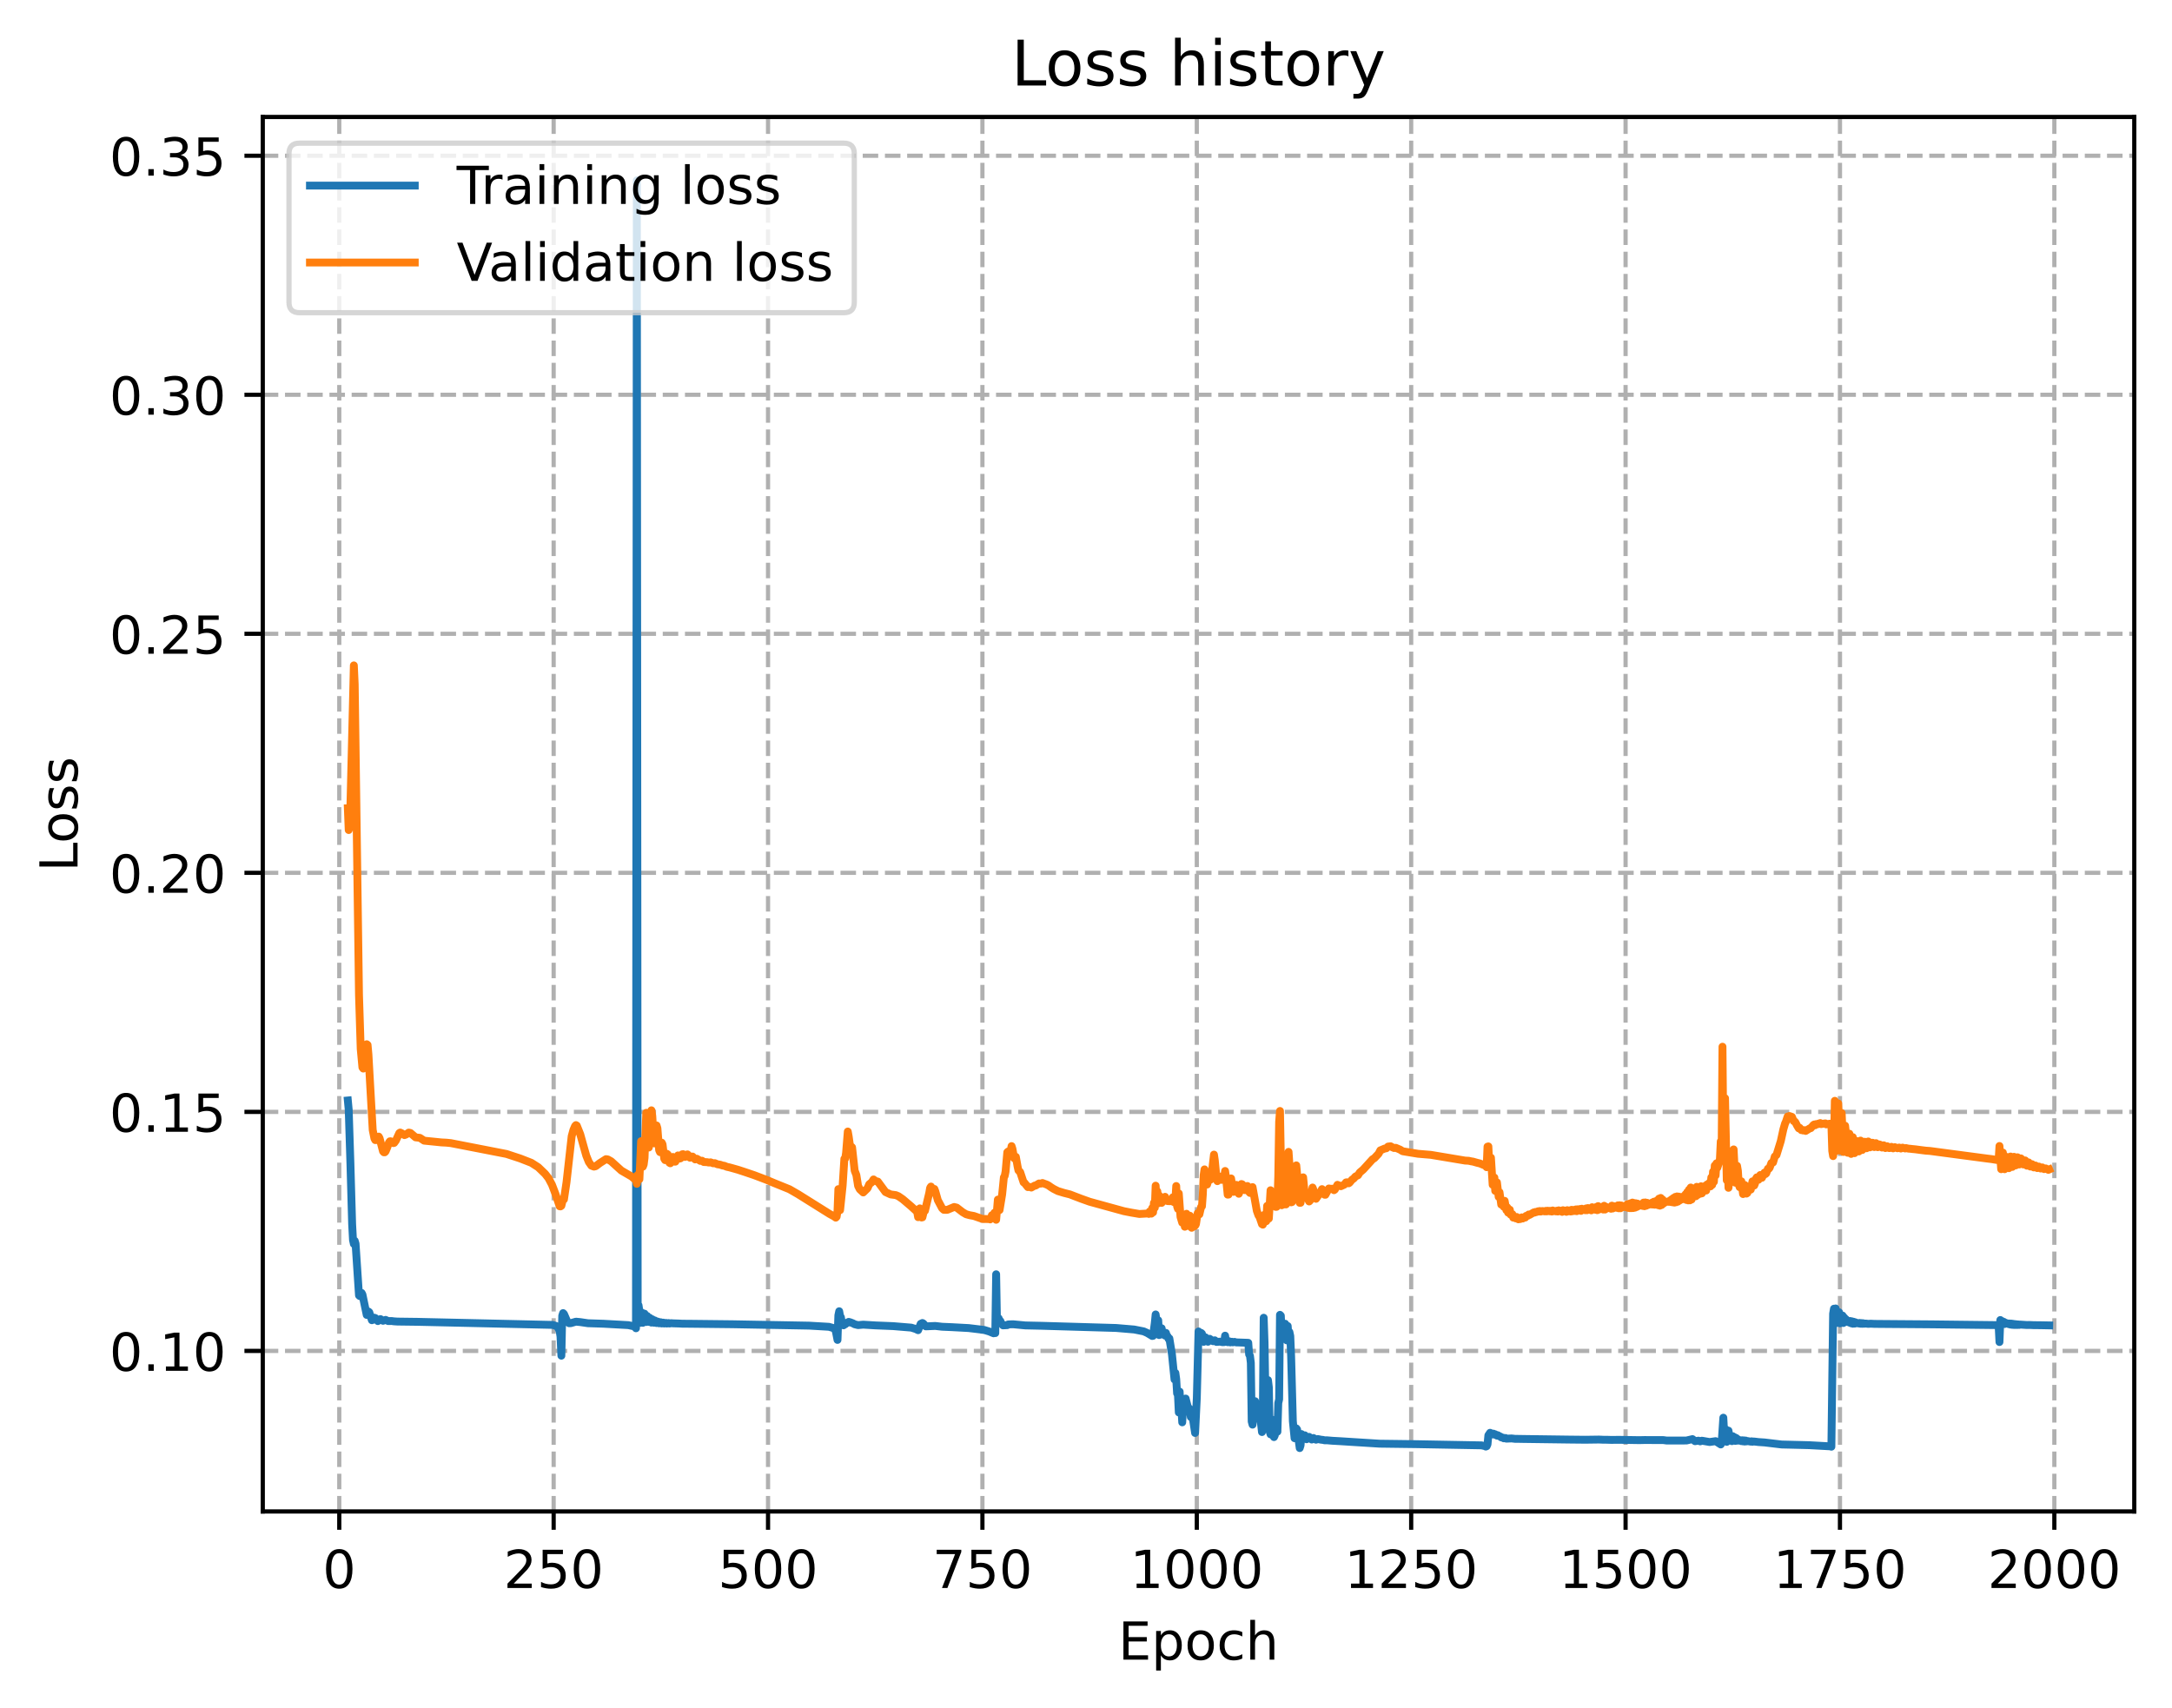 <?xml version="1.0" encoding="utf-8" standalone="no"?>
<!DOCTYPE svg PUBLIC "-//W3C//DTD SVG 1.1//EN"
  "http://www.w3.org/Graphics/SVG/1.1/DTD/svg11.dtd">
<!-- Created with matplotlib (https://matplotlib.org/) -->
<svg height="325.986pt" version="1.1" viewBox="0 0 414.464 325.986" width="414.464pt" xmlns="http://www.w3.org/2000/svg" xmlns:xlink="http://www.w3.org/1999/xlink">
 <defs>
  <style type="text/css">
*{stroke-linecap:butt;stroke-linejoin:round;}
  </style>
 </defs>
 <g id="figure_1">
  <g id="patch_1">
   <path d="M 0 325.986 
L 414.464 325.986 
L 414.464 0 
L 0 0 
z
" style="fill:#ffffff;"/>
  </g>
  <g id="axes_1">
   <g id="patch_2">
    <path d="M 50.144 288.43 
L 407.264 288.43 
L 407.264 22.318 
L 50.144 22.318 
z
" style="fill:#ffffff;"/>
   </g>
   <g id="matplotlib.axis_1">
    <g id="xtick_1">
     <g id="line2d_1">
      <path clip-path="url(#p838e9f4894)" d="M 64.74 288.43 
L 64.74 22.318 
" style="fill:none;stroke:#b0b0b0;stroke-dasharray:2.96,1.28;stroke-dashoffset:0;stroke-width:0.8;"/>
     </g>
     <g id="line2d_2">
      <defs>
       <path d="M 0 0 
L 0 3.5 
" id="m4a7f06cc5b" style="stroke:#000000;stroke-width:0.8;"/>
      </defs>
      <g>
       <use style="stroke:#000000;stroke-width:0.8;" x="64.74" xlink:href="#m4a7f06cc5b" y="288.43"/>
      </g>
     </g>
     <g id="text_1">
      <!-- 0 -->
      <defs>
       <path d="M 31.781 66.406 
Q 24.172 66.406 20.328 58.906 
Q 16.5 51.422 16.5 36.375 
Q 16.5 21.391 20.328 13.891 
Q 24.172 6.391 31.781 6.391 
Q 39.453 6.391 43.281 13.891 
Q 47.125 21.391 47.125 36.375 
Q 47.125 51.422 43.281 58.906 
Q 39.453 66.406 31.781 66.406 
z
M 31.781 74.219 
Q 44.047 74.219 50.516 64.516 
Q 56.984 54.828 56.984 36.375 
Q 56.984 17.969 50.516 8.266 
Q 44.047 -1.422 31.781 -1.422 
Q 19.531 -1.422 13.062 8.266 
Q 6.594 17.969 6.594 36.375 
Q 6.594 54.828 13.062 64.516 
Q 19.531 74.219 31.781 74.219 
z
" id="DejaVuSans-48"/>
      </defs>
      <g transform="translate(61.559 303.029)scale(0.1 -0.1)">
       <use xlink:href="#DejaVuSans-48"/>
      </g>
     </g>
    </g>
    <g id="xtick_2">
     <g id="line2d_3">
      <path clip-path="url(#p838e9f4894)" d="M 105.649 288.43 
L 105.649 22.318 
" style="fill:none;stroke:#b0b0b0;stroke-dasharray:2.96,1.28;stroke-dashoffset:0;stroke-width:0.8;"/>
     </g>
     <g id="line2d_4">
      <g>
       <use style="stroke:#000000;stroke-width:0.8;" x="105.649" xlink:href="#m4a7f06cc5b" y="288.43"/>
      </g>
     </g>
     <g id="text_2">
      <!-- 250 -->
      <defs>
       <path d="M 19.188 8.297 
L 53.609 8.297 
L 53.609 0 
L 7.328 0 
L 7.328 8.297 
Q 12.938 14.109 22.625 23.891 
Q 32.328 33.688 34.812 36.531 
Q 39.547 41.844 41.422 45.531 
Q 43.312 49.219 43.312 52.781 
Q 43.312 58.594 39.234 62.25 
Q 35.156 65.922 28.609 65.922 
Q 23.969 65.922 18.812 64.312 
Q 13.672 62.703 7.812 59.422 
L 7.812 69.391 
Q 13.766 71.781 18.938 73 
Q 24.125 74.219 28.422 74.219 
Q 39.75 74.219 46.484 68.547 
Q 53.219 62.891 53.219 53.422 
Q 53.219 48.922 51.531 44.891 
Q 49.859 40.875 45.406 35.406 
Q 44.188 33.984 37.641 27.219 
Q 31.109 20.453 19.188 8.297 
z
" id="DejaVuSans-50"/>
       <path d="M 10.797 72.906 
L 49.516 72.906 
L 49.516 64.594 
L 19.828 64.594 
L 19.828 46.734 
Q 21.969 47.469 24.109 47.828 
Q 26.266 48.188 28.422 48.188 
Q 40.625 48.188 47.75 41.5 
Q 54.891 34.812 54.891 23.391 
Q 54.891 11.625 47.562 5.094 
Q 40.234 -1.422 26.906 -1.422 
Q 22.312 -1.422 17.547 -0.641 
Q 12.797 0.141 7.719 1.703 
L 7.719 11.625 
Q 12.109 9.234 16.797 8.062 
Q 21.484 6.891 26.703 6.891 
Q 35.156 6.891 40.078 11.328 
Q 45.016 15.766 45.016 23.391 
Q 45.016 31 40.078 35.438 
Q 35.156 39.891 26.703 39.891 
Q 22.75 39.891 18.812 39.016 
Q 14.891 38.141 10.797 36.281 
z
" id="DejaVuSans-53"/>
      </defs>
      <g transform="translate(96.105 303.029)scale(0.1 -0.1)">
       <use xlink:href="#DejaVuSans-50"/>
       <use x="63.623" xlink:href="#DejaVuSans-53"/>
       <use x="127.246" xlink:href="#DejaVuSans-48"/>
      </g>
     </g>
    </g>
    <g id="xtick_3">
     <g id="line2d_5">
      <path clip-path="url(#p838e9f4894)" d="M 146.558 288.43 
L 146.558 22.318 
" style="fill:none;stroke:#b0b0b0;stroke-dasharray:2.96,1.28;stroke-dashoffset:0;stroke-width:0.8;"/>
     </g>
     <g id="line2d_6">
      <g>
       <use style="stroke:#000000;stroke-width:0.8;" x="146.558" xlink:href="#m4a7f06cc5b" y="288.43"/>
      </g>
     </g>
     <g id="text_3">
      <!-- 500 -->
      <g transform="translate(137.015 303.029)scale(0.1 -0.1)">
       <use xlink:href="#DejaVuSans-53"/>
       <use x="63.623" xlink:href="#DejaVuSans-48"/>
       <use x="127.246" xlink:href="#DejaVuSans-48"/>
      </g>
     </g>
    </g>
    <g id="xtick_4">
     <g id="line2d_7">
      <path clip-path="url(#p838e9f4894)" d="M 187.467 288.43 
L 187.467 22.318 
" style="fill:none;stroke:#b0b0b0;stroke-dasharray:2.96,1.28;stroke-dashoffset:0;stroke-width:0.8;"/>
     </g>
     <g id="line2d_8">
      <g>
       <use style="stroke:#000000;stroke-width:0.8;" x="187.467" xlink:href="#m4a7f06cc5b" y="288.43"/>
      </g>
     </g>
     <g id="text_4">
      <!-- 750 -->
      <defs>
       <path d="M 8.203 72.906 
L 55.078 72.906 
L 55.078 68.703 
L 28.609 0 
L 18.312 0 
L 43.219 64.594 
L 8.203 64.594 
z
" id="DejaVuSans-55"/>
      </defs>
      <g transform="translate(177.924 303.029)scale(0.1 -0.1)">
       <use xlink:href="#DejaVuSans-55"/>
       <use x="63.623" xlink:href="#DejaVuSans-53"/>
       <use x="127.246" xlink:href="#DejaVuSans-48"/>
      </g>
     </g>
    </g>
    <g id="xtick_5">
     <g id="line2d_9">
      <path clip-path="url(#p838e9f4894)" d="M 228.376 288.43 
L 228.376 22.318 
" style="fill:none;stroke:#b0b0b0;stroke-dasharray:2.96,1.28;stroke-dashoffset:0;stroke-width:0.8;"/>
     </g>
     <g id="line2d_10">
      <g>
       <use style="stroke:#000000;stroke-width:0.8;" x="228.376" xlink:href="#m4a7f06cc5b" y="288.43"/>
      </g>
     </g>
     <g id="text_5">
      <!-- 1000 -->
      <defs>
       <path d="M 12.406 8.297 
L 28.516 8.297 
L 28.516 63.922 
L 10.984 60.406 
L 10.984 69.391 
L 28.422 72.906 
L 38.281 72.906 
L 38.281 8.297 
L 54.391 8.297 
L 54.391 0 
L 12.406 0 
z
" id="DejaVuSans-49"/>
      </defs>
      <g transform="translate(215.651 303.029)scale(0.1 -0.1)">
       <use xlink:href="#DejaVuSans-49"/>
       <use x="63.623" xlink:href="#DejaVuSans-48"/>
       <use x="127.246" xlink:href="#DejaVuSans-48"/>
       <use x="190.869" xlink:href="#DejaVuSans-48"/>
      </g>
     </g>
    </g>
    <g id="xtick_6">
     <g id="line2d_11">
      <path clip-path="url(#p838e9f4894)" d="M 269.286 288.43 
L 269.286 22.318 
" style="fill:none;stroke:#b0b0b0;stroke-dasharray:2.96,1.28;stroke-dashoffset:0;stroke-width:0.8;"/>
     </g>
     <g id="line2d_12">
      <g>
       <use style="stroke:#000000;stroke-width:0.8;" x="269.286" xlink:href="#m4a7f06cc5b" y="288.43"/>
      </g>
     </g>
     <g id="text_6">
      <!-- 1250 -->
      <g transform="translate(256.561 303.029)scale(0.1 -0.1)">
       <use xlink:href="#DejaVuSans-49"/>
       <use x="63.623" xlink:href="#DejaVuSans-50"/>
       <use x="127.246" xlink:href="#DejaVuSans-53"/>
       <use x="190.869" xlink:href="#DejaVuSans-48"/>
      </g>
     </g>
    </g>
    <g id="xtick_7">
     <g id="line2d_13">
      <path clip-path="url(#p838e9f4894)" d="M 310.195 288.43 
L 310.195 22.318 
" style="fill:none;stroke:#b0b0b0;stroke-dasharray:2.96,1.28;stroke-dashoffset:0;stroke-width:0.8;"/>
     </g>
     <g id="line2d_14">
      <g>
       <use style="stroke:#000000;stroke-width:0.8;" x="310.195" xlink:href="#m4a7f06cc5b" y="288.43"/>
      </g>
     </g>
     <g id="text_7">
      <!-- 1500 -->
      <g transform="translate(297.47 303.029)scale(0.1 -0.1)">
       <use xlink:href="#DejaVuSans-49"/>
       <use x="63.623" xlink:href="#DejaVuSans-53"/>
       <use x="127.246" xlink:href="#DejaVuSans-48"/>
       <use x="190.869" xlink:href="#DejaVuSans-48"/>
      </g>
     </g>
    </g>
    <g id="xtick_8">
     <g id="line2d_15">
      <path clip-path="url(#p838e9f4894)" d="M 351.104 288.43 
L 351.104 22.318 
" style="fill:none;stroke:#b0b0b0;stroke-dasharray:2.96,1.28;stroke-dashoffset:0;stroke-width:0.8;"/>
     </g>
     <g id="line2d_16">
      <g>
       <use style="stroke:#000000;stroke-width:0.8;" x="351.104" xlink:href="#m4a7f06cc5b" y="288.43"/>
      </g>
     </g>
     <g id="text_8">
      <!-- 1750 -->
      <g transform="translate(338.379 303.029)scale(0.1 -0.1)">
       <use xlink:href="#DejaVuSans-49"/>
       <use x="63.623" xlink:href="#DejaVuSans-55"/>
       <use x="127.246" xlink:href="#DejaVuSans-53"/>
       <use x="190.869" xlink:href="#DejaVuSans-48"/>
      </g>
     </g>
    </g>
    <g id="xtick_9">
     <g id="line2d_17">
      <path clip-path="url(#p838e9f4894)" d="M 392.013 288.43 
L 392.013 22.318 
" style="fill:none;stroke:#b0b0b0;stroke-dasharray:2.96,1.28;stroke-dashoffset:0;stroke-width:0.8;"/>
     </g>
     <g id="line2d_18">
      <g>
       <use style="stroke:#000000;stroke-width:0.8;" x="392.013" xlink:href="#m4a7f06cc5b" y="288.43"/>
      </g>
     </g>
     <g id="text_9">
      <!-- 2000 -->
      <g transform="translate(379.288 303.029)scale(0.1 -0.1)">
       <use xlink:href="#DejaVuSans-50"/>
       <use x="63.623" xlink:href="#DejaVuSans-48"/>
       <use x="127.246" xlink:href="#DejaVuSans-48"/>
       <use x="190.869" xlink:href="#DejaVuSans-48"/>
      </g>
     </g>
    </g>
    <g id="text_10">
     <!-- Epoch -->
     <defs>
      <path d="M 9.812 72.906 
L 55.906 72.906 
L 55.906 64.594 
L 19.672 64.594 
L 19.672 43.016 
L 54.391 43.016 
L 54.391 34.719 
L 19.672 34.719 
L 19.672 8.297 
L 56.781 8.297 
L 56.781 0 
L 9.812 0 
z
" id="DejaVuSans-69"/>
      <path d="M 18.109 8.203 
L 18.109 -20.797 
L 9.078 -20.797 
L 9.078 54.688 
L 18.109 54.688 
L 18.109 46.391 
Q 20.953 51.266 25.266 53.625 
Q 29.594 56 35.594 56 
Q 45.562 56 51.781 48.094 
Q 58.016 40.188 58.016 27.297 
Q 58.016 14.406 51.781 6.484 
Q 45.562 -1.422 35.594 -1.422 
Q 29.594 -1.422 25.266 0.953 
Q 20.953 3.328 18.109 8.203 
z
M 48.688 27.297 
Q 48.688 37.203 44.609 42.844 
Q 40.531 48.484 33.406 48.484 
Q 26.266 48.484 22.188 42.844 
Q 18.109 37.203 18.109 27.297 
Q 18.109 17.391 22.188 11.75 
Q 26.266 6.109 33.406 6.109 
Q 40.531 6.109 44.609 11.75 
Q 48.688 17.391 48.688 27.297 
z
" id="DejaVuSans-112"/>
      <path d="M 30.609 48.391 
Q 23.391 48.391 19.188 42.75 
Q 14.984 37.109 14.984 27.297 
Q 14.984 17.484 19.156 11.844 
Q 23.344 6.203 30.609 6.203 
Q 37.797 6.203 41.984 11.859 
Q 46.188 17.531 46.188 27.297 
Q 46.188 37.016 41.984 42.703 
Q 37.797 48.391 30.609 48.391 
z
M 30.609 56 
Q 42.328 56 49.016 48.375 
Q 55.719 40.766 55.719 27.297 
Q 55.719 13.875 49.016 6.219 
Q 42.328 -1.422 30.609 -1.422 
Q 18.844 -1.422 12.172 6.219 
Q 5.516 13.875 5.516 27.297 
Q 5.516 40.766 12.172 48.375 
Q 18.844 56 30.609 56 
z
" id="DejaVuSans-111"/>
      <path d="M 48.781 52.594 
L 48.781 44.188 
Q 44.969 46.297 41.141 47.344 
Q 37.312 48.391 33.406 48.391 
Q 24.656 48.391 19.812 42.844 
Q 14.984 37.312 14.984 27.297 
Q 14.984 17.281 19.812 11.734 
Q 24.656 6.203 33.406 6.203 
Q 37.312 6.203 41.141 7.25 
Q 44.969 8.297 48.781 10.406 
L 48.781 2.094 
Q 45.016 0.344 40.984 -0.531 
Q 36.969 -1.422 32.422 -1.422 
Q 20.062 -1.422 12.781 6.344 
Q 5.516 14.109 5.516 27.297 
Q 5.516 40.672 12.859 48.328 
Q 20.219 56 33.016 56 
Q 37.156 56 41.109 55.141 
Q 45.062 54.297 48.781 52.594 
z
" id="DejaVuSans-99"/>
      <path d="M 54.891 33.016 
L 54.891 0 
L 45.906 0 
L 45.906 32.719 
Q 45.906 40.484 42.875 44.328 
Q 39.844 48.188 33.797 48.188 
Q 26.516 48.188 22.312 43.547 
Q 18.109 38.922 18.109 30.906 
L 18.109 0 
L 9.078 0 
L 9.078 75.984 
L 18.109 75.984 
L 18.109 46.188 
Q 21.344 51.125 25.703 53.562 
Q 30.078 56 35.797 56 
Q 45.219 56 50.047 50.172 
Q 54.891 44.344 54.891 33.016 
z
" id="DejaVuSans-104"/>
     </defs>
     <g transform="translate(213.393 316.707)scale(0.1 -0.1)">
      <use xlink:href="#DejaVuSans-69"/>
      <use x="63.184" xlink:href="#DejaVuSans-112"/>
      <use x="126.66" xlink:href="#DejaVuSans-111"/>
      <use x="187.842" xlink:href="#DejaVuSans-99"/>
      <use x="242.822" xlink:href="#DejaVuSans-104"/>
     </g>
    </g>
   </g>
   <g id="matplotlib.axis_2">
    <g id="ytick_1">
     <g id="line2d_19">
      <path clip-path="url(#p838e9f4894)" d="M 50.144 257.791 
L 407.264 257.791 
" style="fill:none;stroke:#b0b0b0;stroke-dasharray:2.96,1.28;stroke-dashoffset:0;stroke-width:0.8;"/>
     </g>
     <g id="line2d_20">
      <defs>
       <path d="M 0 0 
L -3.5 0 
" id="m624670dfaa" style="stroke:#000000;stroke-width:0.8;"/>
      </defs>
      <g>
       <use style="stroke:#000000;stroke-width:0.8;" x="50.144" xlink:href="#m624670dfaa" y="257.791"/>
      </g>
     </g>
     <g id="text_11">
      <!-- 0.10 -->
      <defs>
       <path d="M 10.688 12.406 
L 21 12.406 
L 21 0 
L 10.688 0 
z
" id="DejaVuSans-46"/>
      </defs>
      <g transform="translate(20.878 261.59)scale(0.1 -0.1)">
       <use xlink:href="#DejaVuSans-48"/>
       <use x="63.623" xlink:href="#DejaVuSans-46"/>
       <use x="95.41" xlink:href="#DejaVuSans-49"/>
       <use x="159.033" xlink:href="#DejaVuSans-48"/>
      </g>
     </g>
    </g>
    <g id="ytick_2">
     <g id="line2d_21">
      <path clip-path="url(#p838e9f4894)" d="M 50.144 212.176 
L 407.264 212.176 
" style="fill:none;stroke:#b0b0b0;stroke-dasharray:2.96,1.28;stroke-dashoffset:0;stroke-width:0.8;"/>
     </g>
     <g id="line2d_22">
      <g>
       <use style="stroke:#000000;stroke-width:0.8;" x="50.144" xlink:href="#m624670dfaa" y="212.176"/>
      </g>
     </g>
     <g id="text_12">
      <!-- 0.15 -->
      <g transform="translate(20.878 215.975)scale(0.1 -0.1)">
       <use xlink:href="#DejaVuSans-48"/>
       <use x="63.623" xlink:href="#DejaVuSans-46"/>
       <use x="95.41" xlink:href="#DejaVuSans-49"/>
       <use x="159.033" xlink:href="#DejaVuSans-53"/>
      </g>
     </g>
    </g>
    <g id="ytick_3">
     <g id="line2d_23">
      <path clip-path="url(#p838e9f4894)" d="M 50.144 166.562 
L 407.264 166.562 
" style="fill:none;stroke:#b0b0b0;stroke-dasharray:2.96,1.28;stroke-dashoffset:0;stroke-width:0.8;"/>
     </g>
     <g id="line2d_24">
      <g>
       <use style="stroke:#000000;stroke-width:0.8;" x="50.144" xlink:href="#m624670dfaa" y="166.562"/>
      </g>
     </g>
     <g id="text_13">
      <!-- 0.20 -->
      <g transform="translate(20.878 170.361)scale(0.1 -0.1)">
       <use xlink:href="#DejaVuSans-48"/>
       <use x="63.623" xlink:href="#DejaVuSans-46"/>
       <use x="95.41" xlink:href="#DejaVuSans-50"/>
       <use x="159.033" xlink:href="#DejaVuSans-48"/>
      </g>
     </g>
    </g>
    <g id="ytick_4">
     <g id="line2d_25">
      <path clip-path="url(#p838e9f4894)" d="M 50.144 120.947 
L 407.264 120.947 
" style="fill:none;stroke:#b0b0b0;stroke-dasharray:2.96,1.28;stroke-dashoffset:0;stroke-width:0.8;"/>
     </g>
     <g id="line2d_26">
      <g>
       <use style="stroke:#000000;stroke-width:0.8;" x="50.144" xlink:href="#m624670dfaa" y="120.947"/>
      </g>
     </g>
     <g id="text_14">
      <!-- 0.25 -->
      <g transform="translate(20.878 124.746)scale(0.1 -0.1)">
       <use xlink:href="#DejaVuSans-48"/>
       <use x="63.623" xlink:href="#DejaVuSans-46"/>
       <use x="95.41" xlink:href="#DejaVuSans-50"/>
       <use x="159.033" xlink:href="#DejaVuSans-53"/>
      </g>
     </g>
    </g>
    <g id="ytick_5">
     <g id="line2d_27">
      <path clip-path="url(#p838e9f4894)" d="M 50.144 75.333 
L 407.264 75.333 
" style="fill:none;stroke:#b0b0b0;stroke-dasharray:2.96,1.28;stroke-dashoffset:0;stroke-width:0.8;"/>
     </g>
     <g id="line2d_28">
      <g>
       <use style="stroke:#000000;stroke-width:0.8;" x="50.144" xlink:href="#m624670dfaa" y="75.333"/>
      </g>
     </g>
     <g id="text_15">
      <!-- 0.30 -->
      <defs>
       <path d="M 40.578 39.312 
Q 47.656 37.797 51.625 33 
Q 55.609 28.219 55.609 21.188 
Q 55.609 10.406 48.188 4.484 
Q 40.766 -1.422 27.094 -1.422 
Q 22.516 -1.422 17.656 -0.516 
Q 12.797 0.391 7.625 2.203 
L 7.625 11.719 
Q 11.719 9.328 16.594 8.109 
Q 21.484 6.891 26.812 6.891 
Q 36.078 6.891 40.938 10.547 
Q 45.797 14.203 45.797 21.188 
Q 45.797 27.641 41.281 31.266 
Q 36.766 34.906 28.719 34.906 
L 20.219 34.906 
L 20.219 43.016 
L 29.109 43.016 
Q 36.375 43.016 40.234 45.922 
Q 44.094 48.828 44.094 54.297 
Q 44.094 59.906 40.109 62.906 
Q 36.141 65.922 28.719 65.922 
Q 24.656 65.922 20.016 65.031 
Q 15.375 64.156 9.812 62.312 
L 9.812 71.094 
Q 15.438 72.656 20.344 73.438 
Q 25.25 74.219 29.594 74.219 
Q 40.828 74.219 47.359 69.109 
Q 53.906 64.016 53.906 55.328 
Q 53.906 49.266 50.438 45.094 
Q 46.969 40.922 40.578 39.312 
z
" id="DejaVuSans-51"/>
      </defs>
      <g transform="translate(20.878 79.132)scale(0.1 -0.1)">
       <use xlink:href="#DejaVuSans-48"/>
       <use x="63.623" xlink:href="#DejaVuSans-46"/>
       <use x="95.41" xlink:href="#DejaVuSans-51"/>
       <use x="159.033" xlink:href="#DejaVuSans-48"/>
      </g>
     </g>
    </g>
    <g id="ytick_6">
     <g id="line2d_29">
      <path clip-path="url(#p838e9f4894)" d="M 50.144 29.718 
L 407.264 29.718 
" style="fill:none;stroke:#b0b0b0;stroke-dasharray:2.96,1.28;stroke-dashoffset:0;stroke-width:0.8;"/>
     </g>
     <g id="line2d_30">
      <g>
       <use style="stroke:#000000;stroke-width:0.8;" x="50.144" xlink:href="#m624670dfaa" y="29.718"/>
      </g>
     </g>
     <g id="text_16">
      <!-- 0.35 -->
      <g transform="translate(20.878 33.517)scale(0.1 -0.1)">
       <use xlink:href="#DejaVuSans-48"/>
       <use x="63.623" xlink:href="#DejaVuSans-46"/>
       <use x="95.41" xlink:href="#DejaVuSans-51"/>
       <use x="159.033" xlink:href="#DejaVuSans-53"/>
      </g>
     </g>
    </g>
    <g id="text_17">
     <!-- Loss -->
     <defs>
      <path d="M 9.812 72.906 
L 19.672 72.906 
L 19.672 8.297 
L 55.172 8.297 
L 55.172 0 
L 9.812 0 
z
" id="DejaVuSans-76"/>
      <path d="M 44.281 53.078 
L 44.281 44.578 
Q 40.484 46.531 36.375 47.5 
Q 32.281 48.484 27.875 48.484 
Q 21.188 48.484 17.844 46.438 
Q 14.5 44.391 14.5 40.281 
Q 14.5 37.156 16.891 35.375 
Q 19.281 33.594 26.516 31.984 
L 29.594 31.297 
Q 39.156 29.25 43.188 25.516 
Q 47.219 21.781 47.219 15.094 
Q 47.219 7.469 41.188 3.016 
Q 35.156 -1.422 24.609 -1.422 
Q 20.219 -1.422 15.453 -0.562 
Q 10.688 0.297 5.422 2 
L 5.422 11.281 
Q 10.406 8.688 15.234 7.391 
Q 20.062 6.109 24.812 6.109 
Q 31.156 6.109 34.562 8.281 
Q 37.984 10.453 37.984 14.406 
Q 37.984 18.062 35.516 20.016 
Q 33.062 21.969 24.703 23.781 
L 21.578 24.516 
Q 13.234 26.266 9.516 29.906 
Q 5.812 33.547 5.812 39.891 
Q 5.812 47.609 11.281 51.797 
Q 16.75 56 26.812 56 
Q 31.781 56 36.172 55.266 
Q 40.578 54.547 44.281 53.078 
z
" id="DejaVuSans-115"/>
     </defs>
     <g transform="translate(14.798 166.341)rotate(-90)scale(0.1 -0.1)">
      <use xlink:href="#DejaVuSans-76"/>
      <use x="53.963" xlink:href="#DejaVuSans-111"/>
      <use x="115.145" xlink:href="#DejaVuSans-115"/>
      <use x="167.244" xlink:href="#DejaVuSans-115"/>
     </g>
    </g>
   </g>
   <g id="line2d_31">
    <path clip-path="url(#p838e9f4894)" d="M 66.376 210.001 
L 66.54 211.754 
L 66.867 222 
L 67.195 233.581 
L 67.358 236.621 
L 67.522 237.384 
L 67.686 236.782 
L 67.849 237.325 
L 68.504 247.195 
L 68.667 247.337 
L 68.995 246.724 
L 69.158 247.016 
L 69.976 250.927 
L 70.304 250.276 
L 70.467 250.413 
L 70.958 251.934 
L 71.122 251.876 
L 71.449 251.459 
L 71.613 251.517 
L 72.104 252.103 
L 72.595 251.719 
L 73.086 252.046 
L 73.576 251.871 
L 74.067 252.095 
L 74.722 252.088 
L 75.213 252.152 
L 75.867 252.193 
L 79.631 252.241 
L 105.486 252.828 
L 106.14 253.036 
L 106.467 253.301 
L 106.795 254.018 
L 106.958 255.056 
L 107.122 258.705 
L 107.286 251.066 
L 107.449 250.575 
L 107.613 250.734 
L 108.267 252.244 
L 108.595 252.51 
L 108.922 252.494 
L 109.904 252.212 
L 110.722 252.292 
L 112.195 252.509 
L 115.14 252.605 
L 119.886 252.871 
L 121.031 253.113 
L 121.195 253.214 
L 121.358 253.472 
L 121.522 34.414 
L 121.686 251.359 
L 121.849 249.085 
L 122.013 250.202 
L 122.176 252.446 
L 122.504 250.489 
L 122.667 252.435 
L 122.995 250.685 
L 123.158 251.992 
L 123.322 252.273 
L 123.486 251.122 
L 123.649 252.091 
L 123.813 252.255 
L 123.976 251.474 
L 124.304 252.391 
L 124.467 251.754 
L 124.795 252.415 
L 124.958 251.98 
L 125.122 252.095 
L 125.286 252.473 
L 125.449 252.189 
L 125.613 252.228 
L 125.776 252.521 
L 125.94 252.318 
L 126.104 252.326 
L 126.267 252.555 
L 126.595 252.398 
L 126.758 252.568 
L 127.086 252.451 
L 127.249 252.569 
L 127.576 252.476 
L 127.74 252.568 
L 128.067 252.499 
L 128.395 252.53 
L 129.54 252.565 
L 130.195 252.602 
L 131.504 252.61 
L 139.849 252.704 
L 154.413 252.97 
L 158.176 253.19 
L 158.995 253.422 
L 159.322 253.713 
L 159.486 254.006 
L 159.813 255.694 
L 159.976 251.004 
L 160.14 250.223 
L 160.304 251.155 
L 160.467 251.373 
L 160.631 252.414 
L 160.795 252.477 
L 160.958 252.91 
L 161.122 252.664 
L 161.286 252.713 
L 161.613 252.404 
L 161.776 252.414 
L 161.94 252.249 
L 162.267 252.338 
L 162.758 252.529 
L 163.086 252.71 
L 163.74 252.869 
L 164.722 252.781 
L 167.013 252.923 
L 170.449 253.062 
L 173.886 253.348 
L 174.704 253.6 
L 175.195 253.838 
L 175.686 252.626 
L 176.013 252.467 
L 176.176 252.545 
L 176.667 253.107 
L 178.467 253.029 
L 179.776 253.18 
L 181.576 253.256 
L 184.849 253.433 
L 187.795 253.789 
L 188.776 254.089 
L 189.595 254.427 
L 189.758 254.012 
L 189.922 254.391 
L 190.086 243.167 
L 190.249 252.437 
L 190.576 251.58 
L 190.74 252.078 
L 190.904 252.103 
L 191.067 252.602 
L 191.231 252.649 
L 191.395 252.916 
L 192.213 252.873 
L 192.376 252.742 
L 193.031 252.713 
L 193.358 252.71 
L 195.649 252.929 
L 198.758 252.997 
L 212.995 253.416 
L 216.431 253.707 
L 218.231 254.062 
L 218.886 254.351 
L 219.867 254.942 
L 220.031 254.912 
L 220.358 252.468 
L 220.522 250.832 
L 220.686 251.976 
L 220.849 254.17 
L 221.013 251.951 
L 221.176 254.766 
L 221.34 253.461 
L 221.504 254.676 
L 221.667 253.469 
L 221.831 254.413 
L 221.995 254.171 
L 222.322 254.871 
L 222.486 254.352 
L 222.649 254.897 
L 222.813 255.016 
L 222.976 255.483 
L 223.14 255.408 
L 223.631 258.42 
L 224.122 263.244 
L 224.286 261.996 
L 224.449 263.196 
L 224.613 265.902 
L 224.776 266.162 
L 224.94 269.534 
L 225.104 265.562 
L 225.267 268.798 
L 225.431 268.721 
L 225.595 271.423 
L 225.758 268.293 
L 225.922 268.573 
L 226.086 268.107 
L 226.249 266.887 
L 226.74 268.819 
L 226.904 268.735 
L 227.067 269.239 
L 227.231 270.409 
L 227.395 269.77 
L 227.558 270.217 
L 228.049 273.451 
L 228.376 266.781 
L 228.704 254.079 
L 228.867 255.386 
L 229.031 255.177 
L 229.195 254.353 
L 229.358 254.498 
L 229.686 256.062 
L 230.013 255.195 
L 230.176 255.39 
L 230.504 256.045 
L 230.831 255.483 
L 231.486 255.94 
L 231.813 255.77 
L 232.14 256.083 
L 232.795 256.023 
L 233.286 256.126 
L 233.613 256.109 
L 233.776 254.879 
L 233.94 255.919 
L 234.267 256.128 
L 234.431 255.93 
L 234.595 255.97 
L 234.758 256.171 
L 235.086 256.048 
L 235.249 256.154 
L 235.576 256.068 
L 235.904 256.17 
L 236.231 256.175 
L 238.195 256.247 
L 238.358 258.463 
L 238.522 258.726 
L 238.686 260.079 
L 238.849 271.265 
L 239.013 271.866 
L 239.176 270.638 
L 239.504 267.386 
L 239.831 269.966 
L 239.995 269.894 
L 240.158 269.384 
L 240.486 270.405 
L 240.813 273.275 
L 240.976 269.784 
L 241.14 251.463 
L 241.304 256.219 
L 241.467 266.291 
L 241.631 265.368 
L 241.795 263.793 
L 241.958 263.36 
L 242.122 264.729 
L 242.286 273.181 
L 242.449 273.72 
L 242.776 270.913 
L 242.94 273.98 
L 243.104 274.239 
L 243.267 273.885 
L 243.431 272.643 
L 243.595 272.594 
L 243.758 273.208 
L 243.922 267.742 
L 244.086 267.038 
L 244.249 250.907 
L 244.413 251.081 
L 244.576 255.001 
L 244.74 255.098 
L 244.904 253.093 
L 245.067 253.434 
L 245.231 252.604 
L 245.558 255.785 
L 245.722 253.04 
L 245.886 255.394 
L 246.049 254.187 
L 246.213 254.95 
L 246.376 258.869 
L 246.704 271.198 
L 247.031 274.455 
L 247.195 273.915 
L 247.358 272.57 
L 247.522 272.788 
L 248.013 276.334 
L 248.176 275.816 
L 248.34 273.657 
L 248.504 274.54 
L 248.831 273.902 
L 248.995 273.9 
L 249.158 274.128 
L 249.322 274.646 
L 249.813 274.196 
L 250.304 274.702 
L 250.631 274.41 
L 251.122 274.738 
L 251.449 274.606 
L 252.104 274.74 
L 252.431 274.771 
L 252.758 274.849 
L 253.249 274.851 
L 254.231 274.937 
L 255.704 275.019 
L 263.231 275.494 
L 270.267 275.586 
L 282.704 275.814 
L 283.358 275.956 
L 283.522 276.048 
L 283.686 275.982 
L 283.849 275.621 
L 284.013 273.902 
L 284.34 273.415 
L 284.504 273.653 
L 284.667 273.54 
L 284.831 273.732 
L 284.995 273.585 
L 285.158 273.763 
L 285.322 273.704 
L 285.649 273.957 
L 285.813 273.878 
L 286.14 274.096 
L 286.304 274.134 
L 286.467 274.295 
L 286.795 274.345 
L 286.958 274.474 
L 287.286 274.411 
L 287.449 274.537 
L 288.431 274.497 
L 288.758 274.53 
L 289.086 274.573 
L 289.904 274.58 
L 290.558 274.592 
L 299.395 274.712 
L 302.504 274.744 
L 305.122 274.708 
L 305.94 274.744 
L 306.595 274.747 
L 307.413 274.772 
L 309.049 274.761 
L 312.813 274.821 
L 313.795 274.798 
L 317.395 274.809 
L 318.049 274.898 
L 321.813 274.89 
L 322.958 274.624 
L 323.449 275.021 
L 324.104 274.917 
L 324.431 275.051 
L 324.758 274.925 
L 326.231 275.179 
L 327.376 275.013 
L 328.358 275.646 
L 328.522 275.333 
L 328.849 270.536 
L 329.013 273.548 
L 329.176 273.949 
L 329.34 272.782 
L 329.504 275.148 
L 329.831 273.01 
L 330.158 274.887 
L 330.322 274.049 
L 330.486 275.013 
L 330.649 274.07 
L 330.813 274.919 
L 330.976 274.255 
L 331.14 274.967 
L 331.304 274.414 
L 331.467 274.927 
L 331.631 274.659 
L 331.795 274.909 
L 332.122 274.848 
L 332.286 275.01 
L 332.449 274.843 
L 332.613 275.052 
L 332.776 274.862 
L 332.94 275.086 
L 333.104 274.897 
L 333.267 275.058 
L 333.431 274.987 
L 334.086 275.105 
L 334.249 275.039 
L 334.413 275.128 
L 334.576 275.073 
L 334.904 275.104 
L 335.558 275.184 
L 336.704 275.26 
L 339.976 275.651 
L 341.449 275.685 
L 345.213 275.78 
L 349.304 276.005 
L 349.467 276.074 
L 349.795 250.691 
L 349.958 249.738 
L 350.122 252.096 
L 350.286 249.693 
L 350.449 252.469 
L 350.613 250.37 
L 350.776 252.251 
L 350.94 250.413 
L 351.104 252.531 
L 351.267 250.925 
L 351.431 252.368 
L 351.595 251.046 
L 351.758 252.463 
L 351.922 251.435 
L 352.086 252.248 
L 352.249 251.761 
L 352.413 252.241 
L 352.576 252.046 
L 352.74 252.071 
L 352.904 252.388 
L 353.067 252.083 
L 353.231 252.522 
L 353.395 252.151 
L 353.558 252.604 
L 353.722 252.232 
L 353.886 252.589 
L 354.049 252.333 
L 354.213 252.526 
L 354.54 252.466 
L 354.704 252.56 
L 354.867 252.457 
L 355.031 252.61 
L 355.195 252.482 
L 355.358 252.619 
L 355.522 252.511 
L 355.686 252.604 
L 356.013 252.572 
L 356.504 252.63 
L 356.995 252.598 
L 357.649 252.635 
L 358.631 252.645 
L 361.413 252.667 
L 368.613 252.722 
L 381.376 252.873 
L 381.54 256.097 
L 381.704 251.898 
L 381.867 252.831 
L 382.031 252.098 
L 382.195 252.686 
L 382.358 252.238 
L 382.522 252.658 
L 382.686 252.412 
L 383.013 252.586 
L 383.176 252.547 
L 383.34 252.692 
L 383.504 252.565 
L 383.667 252.776 
L 383.831 252.582 
L 383.995 252.816 
L 384.158 252.629 
L 384.322 252.837 
L 384.486 252.676 
L 384.649 252.842 
L 384.813 252.71 
L 384.976 252.838 
L 385.14 252.742 
L 385.304 252.831 
L 385.467 252.765 
L 385.795 252.786 
L 386.776 252.852 
L 387.267 252.84 
L 388.086 252.879 
L 389.231 252.887 
L 391.031 252.922 
L 391.031 252.922 
" style="fill:none;stroke:#1f77b4;stroke-linecap:square;stroke-width:1.5;"/>
   </g>
   <g id="line2d_32">
    <path clip-path="url(#p838e9f4894)" d="M 66.376 154.234 
L 66.54 158.394 
L 66.704 157.936 
L 66.867 153.791 
L 67.522 126.978 
L 67.686 130.582 
L 68.013 154.226 
L 68.504 189.834 
L 68.831 200.172 
L 69.158 203.694 
L 69.322 203.914 
L 69.486 203.303 
L 69.976 199.271 
L 70.14 199.398 
L 70.304 201.196 
L 71.122 215.624 
L 71.449 217.267 
L 71.613 217.563 
L 71.776 217.56 
L 72.267 216.895 
L 72.431 217.192 
L 73.086 219.703 
L 73.249 219.889 
L 73.413 219.892 
L 73.576 219.734 
L 73.904 218.938 
L 74.231 218.009 
L 74.395 217.792 
L 74.558 217.789 
L 75.049 218.136 
L 75.213 218.101 
L 75.54 217.654 
L 76.195 216.224 
L 76.358 216.119 
L 76.686 216.273 
L 77.176 216.609 
L 77.504 216.485 
L 77.995 216.13 
L 78.322 216.203 
L 79.304 217.039 
L 80.122 217.135 
L 80.94 217.671 
L 83.395 217.919 
L 84.213 218.004 
L 85.195 218.054 
L 86.013 218.137 
L 96.649 220.208 
L 99.267 221.068 
L 101.395 221.898 
L 102.704 222.736 
L 104.013 223.997 
L 104.667 224.831 
L 105.322 226.064 
L 105.976 227.78 
L 106.795 230.193 
L 106.958 230.215 
L 107.122 230.092 
L 107.449 228.744 
L 107.613 228.886 
L 108.104 225.599 
L 109.086 216.824 
L 109.413 215.629 
L 109.74 214.869 
L 109.904 214.702 
L 110.067 214.802 
L 110.722 216.441 
L 111.213 218.203 
L 111.867 220.516 
L 112.358 221.738 
L 112.849 222.438 
L 113.34 222.624 
L 113.667 222.547 
L 114.486 221.931 
L 115.631 221.2 
L 115.958 221.24 
L 116.613 221.605 
L 118.576 223.383 
L 120.54 224.522 
L 121.195 225.093 
L 121.358 225.051 
L 121.522 225.906 
L 121.686 224.205 
L 121.849 224.895 
L 122.013 225.035 
L 122.34 217.765 
L 122.667 222.641 
L 122.831 222.227 
L 122.995 220.951 
L 123.322 212.352 
L 123.486 214.389 
L 123.649 217.918 
L 123.813 218.977 
L 123.976 218.029 
L 124.304 211.878 
L 124.467 212.937 
L 124.795 218.177 
L 124.958 218.187 
L 125.286 214.769 
L 125.449 215.299 
L 125.776 219.487 
L 125.94 219.858 
L 126.267 218.05 
L 126.431 218.374 
L 126.758 221.128 
L 126.922 221.386 
L 127.249 220.175 
L 127.413 220.295 
L 127.74 221.885 
L 127.904 221.986 
L 128.395 220.775 
L 128.722 221.684 
L 128.886 221.675 
L 129.376 220.484 
L 129.704 221.089 
L 129.867 221.039 
L 130.195 220.267 
L 130.358 220.251 
L 130.686 220.78 
L 130.849 220.736 
L 131.176 220.286 
L 131.34 220.419 
L 131.667 220.926 
L 132.158 220.704 
L 132.649 221.248 
L 132.976 221.12 
L 133.631 221.528 
L 133.958 221.498 
L 134.286 221.743 
L 134.94 221.777 
L 135.267 221.852 
L 135.595 221.804 
L 136.086 221.987 
L 136.413 221.963 
L 136.904 222.177 
L 137.395 222.25 
L 137.886 222.415 
L 138.213 222.461 
L 138.704 222.661 
L 139.195 222.767 
L 139.686 222.9 
L 140.831 223.225 
L 142.14 223.654 
L 143.94 224.263 
L 146.231 225.131 
L 147.704 225.748 
L 150.649 226.943 
L 152.286 227.887 
L 158.34 231.678 
L 159.158 232.12 
L 159.486 232.364 
L 159.649 232.177 
L 159.813 231.132 
L 159.976 226.917 
L 160.304 230.932 
L 160.795 226.232 
L 161.122 221.135 
L 161.286 221.068 
L 161.449 219.988 
L 161.776 215.927 
L 161.94 216.833 
L 162.267 219.149 
L 162.431 218.789 
L 162.595 218.943 
L 163.086 223.379 
L 163.413 224.237 
L 163.74 226.301 
L 164.067 226.951 
L 164.722 227.555 
L 165.54 226.761 
L 165.867 225.992 
L 166.358 225.6 
L 166.686 225.071 
L 167.013 225.331 
L 167.34 225.45 
L 167.504 225.476 
L 168.976 227.478 
L 169.958 227.932 
L 170.94 228.062 
L 171.431 228.268 
L 172.249 228.831 
L 173.886 230.223 
L 174.867 231.123 
L 175.031 231.37 
L 175.195 232.27 
L 175.358 232.121 
L 175.522 230.591 
L 175.686 231.019 
L 175.849 232.336 
L 176.013 232.301 
L 176.34 230.939 
L 176.504 231.055 
L 177.322 227.636 
L 177.486 226.674 
L 177.649 226.43 
L 177.976 226.972 
L 178.304 226.889 
L 178.467 227.312 
L 178.958 229.033 
L 179.776 230.573 
L 180.104 230.868 
L 180.758 230.873 
L 182.067 230.328 
L 182.558 230.444 
L 183.704 231.326 
L 184.358 231.712 
L 185.013 231.894 
L 185.831 232.041 
L 187.467 232.609 
L 188.776 232.637 
L 188.94 232.697 
L 189.104 232.536 
L 189.267 231.907 
L 189.431 231.852 
L 189.595 232.305 
L 189.758 231.43 
L 189.922 231.548 
L 190.086 232.77 
L 190.413 228.919 
L 190.576 230.603 
L 190.74 230.913 
L 191.231 227.923 
L 191.558 224.668 
L 191.722 224.39 
L 191.886 223.572 
L 192.213 219.875 
L 192.376 219.737 
L 192.54 220.421 
L 192.704 220.365 
L 193.031 218.709 
L 193.195 219.228 
L 193.522 221.032 
L 193.849 220.756 
L 194.176 222.595 
L 194.34 223.343 
L 194.667 223.663 
L 195.322 225.632 
L 195.486 225.713 
L 196.14 226.535 
L 196.467 226.491 
L 196.795 226.62 
L 197.449 226.239 
L 197.613 226.243 
L 198.267 225.84 
L 198.595 225.875 
L 198.922 225.747 
L 199.249 225.873 
L 199.74 226.05 
L 200.067 226.218 
L 200.558 226.564 
L 201.049 226.871 
L 201.867 227.286 
L 203.013 227.636 
L 204.158 227.925 
L 206.286 228.74 
L 207.922 229.324 
L 214.467 231.125 
L 215.94 231.412 
L 217.413 231.661 
L 218.722 231.585 
L 219.049 231.555 
L 219.213 231.647 
L 219.376 231.186 
L 219.54 231.23 
L 219.704 231.597 
L 219.867 230.531 
L 220.031 231.354 
L 220.195 229.534 
L 220.358 230.472 
L 220.522 226.261 
L 220.686 228.675 
L 220.849 227.346 
L 221.013 229.631 
L 221.176 228.116 
L 221.34 229.451 
L 221.504 229.09 
L 221.667 229.542 
L 221.831 228.742 
L 222.158 228.988 
L 222.322 228.383 
L 222.486 229.132 
L 222.649 228.924 
L 222.813 229.205 
L 223.304 229.222 
L 223.631 229.15 
L 223.795 228.482 
L 223.958 229.383 
L 224.122 228.5 
L 224.286 229.088 
L 224.449 226.325 
L 224.613 230.2 
L 224.776 230.692 
L 224.94 227.74 
L 225.267 232.225 
L 225.595 233.328 
L 225.758 231.997 
L 225.922 231.82 
L 226.086 234.096 
L 226.249 234.001 
L 226.413 231.621 
L 226.576 232.049 
L 226.74 233.94 
L 226.904 233.459 
L 227.067 231.998 
L 227.395 234.296 
L 227.558 234.154 
L 227.722 233.738 
L 227.886 234.02 
L 228.049 233.905 
L 228.213 233.618 
L 228.54 231.508 
L 228.867 231.734 
L 229.195 230.322 
L 229.358 230.2 
L 229.522 227.99 
L 229.686 224.216 
L 229.849 223.149 
L 230.176 225.864 
L 230.34 226.043 
L 230.667 224.956 
L 230.995 225.109 
L 231.158 224.561 
L 231.649 220.33 
L 231.813 221.435 
L 232.14 224.863 
L 232.304 225.397 
L 232.467 225.186 
L 232.795 224.525 
L 233.122 225.15 
L 233.286 225.1 
L 233.613 224.561 
L 233.776 223.455 
L 233.94 224.623 
L 234.267 227.971 
L 234.431 227.959 
L 234.922 224.88 
L 235.249 227.141 
L 235.413 227.44 
L 235.904 226.102 
L 236.395 227.807 
L 236.558 227.418 
L 236.886 225.948 
L 237.049 226.007 
L 237.376 227.056 
L 237.54 227.109 
L 237.867 226.351 
L 238.031 226.322 
L 238.195 226.695 
L 238.358 227.467 
L 238.522 227.644 
L 238.686 227.655 
L 239.013 226.534 
L 239.831 231.069 
L 240.158 231.981 
L 240.322 232.158 
L 240.813 233.6 
L 240.976 233.699 
L 241.304 231.782 
L 241.467 233.12 
L 241.631 233.042 
L 241.795 230.111 
L 241.958 230.358 
L 242.122 232.54 
L 242.449 227.132 
L 242.776 230.144 
L 242.94 229.64 
L 243.104 228.54 
L 243.431 230.306 
L 243.595 230.295 
L 243.758 229.507 
L 243.922 224.479 
L 244.086 214.07 
L 244.249 212.004 
L 244.576 229.997 
L 244.74 228.333 
L 245.067 229.843 
L 245.231 229.695 
L 245.395 229.839 
L 245.558 229.494 
L 245.886 219.807 
L 246.049 222.201 
L 246.376 229.44 
L 246.54 229.39 
L 246.704 228.774 
L 247.358 222.385 
L 247.522 224.101 
L 247.849 228.893 
L 248.013 229.534 
L 248.176 229.527 
L 248.34 227.994 
L 248.504 225.081 
L 248.667 224.664 
L 248.995 228.092 
L 249.158 228.365 
L 249.322 228.365 
L 249.813 229.274 
L 249.976 229.113 
L 250.467 226.615 
L 250.631 227.034 
L 250.958 228.605 
L 251.122 228.765 
L 251.776 227.819 
L 252.267 226.917 
L 252.431 227.13 
L 252.758 227.987 
L 252.922 227.995 
L 253.576 226.794 
L 253.904 226.856 
L 254.231 226.846 
L 254.558 227.122 
L 254.722 226.998 
L 255.213 226.098 
L 255.867 226.365 
L 256.522 226.064 
L 256.849 225.637 
L 257.013 225.61 
L 257.34 225.811 
L 257.504 225.715 
L 257.995 225.117 
L 258.322 224.892 
L 258.649 224.507 
L 259.14 224.269 
L 259.467 223.745 
L 260.122 223.194 
L 261.922 221.214 
L 262.249 221.023 
L 263.067 220.151 
L 263.395 219.522 
L 264.213 219.178 
L 264.54 219.125 
L 264.867 218.801 
L 265.358 218.741 
L 265.686 218.933 
L 266.013 219.072 
L 266.34 219.035 
L 267.158 219.378 
L 267.649 219.688 
L 270.595 220.173 
L 273.049 220.378 
L 279.595 221.474 
L 280.249 221.506 
L 280.74 221.615 
L 281.067 221.664 
L 281.886 221.897 
L 282.376 222.012 
L 283.522 222.475 
L 283.686 222.733 
L 283.849 218.812 
L 284.013 218.768 
L 284.176 222.131 
L 284.34 222.06 
L 284.504 220.914 
L 284.831 226.094 
L 285.158 224.706 
L 285.322 227.257 
L 285.486 227.141 
L 285.649 225.628 
L 285.976 228.399 
L 286.14 227.504 
L 286.467 229.871 
L 286.631 229.034 
L 286.958 230.295 
L 287.122 229.156 
L 287.449 230.933 
L 287.613 230.392 
L 287.776 231.403 
L 287.94 231.439 
L 288.104 230.843 
L 288.267 231.796 
L 288.595 231.705 
L 288.758 232.358 
L 288.922 232.137 
L 289.086 232.234 
L 289.249 232.504 
L 289.413 232.231 
L 289.74 232.677 
L 289.904 232.424 
L 290.067 232.638 
L 290.395 232.308 
L 290.558 232.527 
L 290.886 232.287 
L 291.049 232.345 
L 291.213 232.024 
L 291.54 231.998 
L 291.704 231.757 
L 291.867 231.836 
L 292.686 231.356 
L 292.849 231.393 
L 293.013 231.271 
L 293.176 231.295 
L 293.504 231.145 
L 293.667 231.196 
L 293.831 231.095 
L 293.995 231.202 
L 294.322 231.1 
L 294.813 231.166 
L 294.976 231.063 
L 295.14 231.167 
L 295.304 231.041 
L 295.467 231.127 
L 295.631 231.061 
L 295.795 231.157 
L 295.958 231.054 
L 296.122 231.196 
L 296.286 230.994 
L 296.449 231.129 
L 296.776 231.09 
L 296.94 231.171 
L 297.104 231.036 
L 297.267 231.193 
L 297.431 230.969 
L 297.758 231.134 
L 297.922 231.031 
L 298.086 231.26 
L 298.249 230.94 
L 298.413 231.145 
L 298.74 231.006 
L 298.904 231.25 
L 299.067 230.935 
L 299.231 231.163 
L 299.558 230.969 
L 299.722 231.192 
L 299.886 230.87 
L 300.049 231.14 
L 300.213 230.891 
L 300.376 230.93 
L 300.54 231.088 
L 300.704 230.793 
L 300.867 231.127 
L 301.031 230.763 
L 301.358 230.967 
L 301.522 230.709 
L 301.686 231.071 
L 301.849 230.661 
L 302.013 230.878 
L 302.34 230.758 
L 302.504 230.944 
L 302.667 230.597 
L 302.831 230.947 
L 302.995 230.531 
L 303.158 230.762 
L 303.322 230.773 
L 303.486 230.576 
L 303.649 230.968 
L 303.813 230.368 
L 303.976 230.832 
L 304.14 230.523 
L 304.467 230.861 
L 304.631 230.312 
L 304.795 230.938 
L 304.958 230.157 
L 305.122 230.814 
L 305.286 230.472 
L 305.613 230.686 
L 305.776 230.281 
L 305.94 230.815 
L 306.104 230.095 
L 306.267 230.815 
L 306.431 230.275 
L 306.595 230.625 
L 306.758 230.431 
L 307.086 230.538 
L 307.249 230.345 
L 307.413 230.664 
L 307.576 230.074 
L 307.74 230.614 
L 307.904 230.162 
L 308.067 230.479 
L 308.395 230.34 
L 308.558 230.495 
L 308.722 230.018 
L 308.886 230.573 
L 309.049 229.997 
L 309.213 230.574 
L 309.376 230.035 
L 309.54 230.398 
L 309.704 230.15 
L 310.031 230.331 
L 310.195 230.125 
L 310.358 230.403 
L 310.522 229.796 
L 310.686 230.502 
L 310.849 229.717 
L 311.013 230.55 
L 311.176 229.608 
L 311.34 230.544 
L 311.504 229.484 
L 311.667 230.526 
L 311.831 229.571 
L 311.995 230.455 
L 312.158 229.616 
L 312.322 230.323 
L 312.486 229.688 
L 312.649 230.159 
L 312.813 229.941 
L 313.14 230.017 
L 313.304 229.766 
L 313.467 230.125 
L 313.631 229.487 
L 313.795 230.18 
L 313.958 229.461 
L 314.122 230.09 
L 314.286 229.525 
L 314.449 229.952 
L 314.613 229.655 
L 314.776 229.838 
L 314.94 229.668 
L 315.104 229.845 
L 315.267 229.482 
L 315.431 229.862 
L 315.595 229.316 
L 315.758 229.892 
L 315.922 229.232 
L 316.086 229.886 
L 316.249 229.058 
L 316.413 229.986 
L 316.576 228.731 
L 316.74 230.073 
L 316.904 228.603 
L 317.067 229.953 
L 317.231 228.888 
L 317.395 229.694 
L 317.558 229.182 
L 317.722 229.467 
L 317.886 229.313 
L 318.54 229.342 
L 318.704 229.062 
L 318.867 229.384 
L 319.031 228.833 
L 319.195 229.438 
L 319.358 228.6 
L 319.522 229.49 
L 319.686 228.399 
L 319.849 229.422 
L 320.013 228.311 
L 320.176 229.305 
L 320.34 228.349 
L 320.504 229.091 
L 320.667 228.415 
L 320.831 228.91 
L 320.995 228.435 
L 321.158 228.826 
L 321.322 228.249 
L 321.486 228.851 
L 321.649 227.896 
L 321.813 228.992 
L 321.976 227.469 
L 322.14 229.068 
L 322.304 227.017 
L 322.467 229.06 
L 322.631 226.61 
L 322.795 228.901 
L 322.958 226.833 
L 323.122 228.313 
L 323.449 227.209 
L 323.613 228.276 
L 323.776 226.478 
L 323.94 228.033 
L 324.104 227.082 
L 324.267 227.161 
L 324.431 227.804 
L 324.595 226.371 
L 324.758 227.725 
L 324.922 226.661 
L 325.249 227.252 
L 325.413 226.282 
L 325.576 227.189 
L 325.74 226.032 
L 325.904 226.553 
L 326.067 226.3 
L 326.231 225.668 
L 326.395 226.395 
L 326.558 224.688 
L 326.722 226.105 
L 326.886 223.585 
L 327.049 225.523 
L 327.213 222.415 
L 327.376 224.314 
L 327.54 221.997 
L 327.704 222.838 
L 328.031 221.814 
L 328.195 221.19 
L 328.358 217.803 
L 328.522 219.727 
L 328.686 199.742 
L 328.849 216.973 
L 329.013 218.171 
L 329.176 209.564 
L 329.504 225.231 
L 329.667 222.72 
L 329.831 226.669 
L 329.995 225.211 
L 330.158 219.918 
L 330.486 224.894 
L 330.649 222.876 
L 330.813 219.337 
L 331.14 225.695 
L 331.304 225.053 
L 331.467 222.467 
L 331.631 223.439 
L 331.795 226.076 
L 331.958 226.543 
L 332.122 225.39 
L 332.286 225.423 
L 332.613 227.86 
L 332.94 226.129 
L 333.267 227.771 
L 333.431 227.655 
L 333.758 226.434 
L 333.922 226.984 
L 334.086 227.01 
L 334.413 225.431 
L 334.74 226.232 
L 334.904 225.827 
L 335.067 224.927 
L 335.231 224.671 
L 335.395 225.096 
L 335.558 225.135 
L 335.886 224.229 
L 336.213 224.76 
L 336.704 223.763 
L 336.867 224.055 
L 337.031 223.91 
L 337.358 223.024 
L 337.522 223.048 
L 337.686 222.848 
L 338.013 221.937 
L 338.34 221.825 
L 338.667 220.696 
L 338.995 220.402 
L 339.813 217.746 
L 340.304 215.508 
L 340.631 214.391 
L 340.795 214.052 
L 341.122 213.058 
L 341.286 213.085 
L 341.449 212.962 
L 341.94 213.128 
L 342.267 213.93 
L 342.431 213.978 
L 342.595 214.147 
L 342.922 214.788 
L 343.249 215.328 
L 343.413 215.219 
L 343.74 215.66 
L 343.904 215.606 
L 344.067 215.729 
L 344.395 215.666 
L 344.558 215.814 
L 345.376 215.301 
L 345.54 215.281 
L 346.031 214.687 
L 346.195 214.581 
L 346.358 214.733 
L 346.522 214.516 
L 346.849 214.537 
L 347.013 214.406 
L 347.176 214.436 
L 347.34 214.309 
L 347.504 214.513 
L 347.995 214.418 
L 348.322 214.373 
L 348.486 214.561 
L 348.649 214.475 
L 348.813 214.53 
L 349.14 214.429 
L 349.467 214.587 
L 349.631 219.624 
L 349.795 220.617 
L 349.958 219.19 
L 350.122 210.065 
L 350.449 219.606 
L 350.613 218.236 
L 350.776 210.56 
L 351.104 219.567 
L 351.267 218.331 
L 351.431 212.389 
L 351.758 219.829 
L 351.922 219.211 
L 352.086 214.812 
L 352.249 216.251 
L 352.413 219.897 
L 352.576 219.981 
L 352.74 217.161 
L 352.904 216.341 
L 353.067 219.398 
L 353.231 220.201 
L 353.558 216.999 
L 353.886 220.055 
L 354.049 219.583 
L 354.213 217.723 
L 354.376 217.766 
L 354.54 219.413 
L 354.704 219.731 
L 355.031 217.655 
L 355.358 219.454 
L 355.522 219.005 
L 355.686 217.888 
L 355.849 217.885 
L 356.013 218.85 
L 356.176 219.118 
L 356.504 217.824 
L 356.831 218.948 
L 356.995 218.74 
L 357.158 218.08 
L 357.322 218.069 
L 357.649 218.895 
L 357.976 218.144 
L 358.304 218.917 
L 358.467 218.78 
L 358.631 218.395 
L 358.795 218.458 
L 358.958 218.89 
L 359.122 218.986 
L 359.449 218.554 
L 359.776 219.081 
L 360.104 218.73 
L 360.267 218.836 
L 360.431 219.076 
L 360.595 219.085 
L 360.922 218.848 
L 361.249 219.139 
L 361.576 218.907 
L 362.067 219.119 
L 362.395 218.983 
L 362.722 219.171 
L 363.049 219.002 
L 363.54 219.161 
L 363.704 219.086 
L 364.195 219.197 
L 364.522 219.217 
L 364.849 219.259 
L 365.504 219.322 
L 366.322 219.432 
L 367.467 219.577 
L 368.286 219.635 
L 369.267 219.766 
L 379.249 221.092 
L 380.067 221.191 
L 381.376 221.409 
L 381.54 218.688 
L 381.867 223.115 
L 382.031 222.636 
L 382.195 219.943 
L 382.358 221.081 
L 382.522 223.119 
L 382.686 222.989 
L 382.849 220.919 
L 383.013 220.787 
L 383.176 222.749 
L 383.34 222.92 
L 383.667 220.698 
L 383.995 222.679 
L 384.322 220.751 
L 384.649 222.388 
L 384.813 221.84 
L 384.976 220.84 
L 385.304 222.218 
L 385.467 221.99 
L 385.631 221.053 
L 385.795 221.22 
L 385.958 222.155 
L 386.122 222.219 
L 386.286 221.513 
L 386.449 221.443 
L 386.776 222.445 
L 387.104 221.817 
L 387.431 222.614 
L 387.758 222.162 
L 388.086 222.777 
L 388.413 222.411 
L 388.74 222.9 
L 389.067 222.615 
L 389.395 222.983 
L 389.722 222.777 
L 390.049 223.094 
L 390.376 222.966 
L 390.867 223.239 
L 391.031 223.169 
L 391.031 223.169 
" style="fill:none;stroke:#ff7f0e;stroke-linecap:square;stroke-width:1.5;"/>
   </g>
   <g id="patch_3">
    <path d="M 50.144 288.43 
L 50.144 22.318 
" style="fill:none;stroke:#000000;stroke-linecap:square;stroke-linejoin:miter;stroke-width:0.8;"/>
   </g>
   <g id="patch_4">
    <path d="M 407.264 288.43 
L 407.264 22.318 
" style="fill:none;stroke:#000000;stroke-linecap:square;stroke-linejoin:miter;stroke-width:0.8;"/>
   </g>
   <g id="patch_5">
    <path d="M 50.144 288.43 
L 407.264 288.43 
" style="fill:none;stroke:#000000;stroke-linecap:square;stroke-linejoin:miter;stroke-width:0.8;"/>
   </g>
   <g id="patch_6">
    <path d="M 50.144 22.318 
L 407.264 22.318 
" style="fill:none;stroke:#000000;stroke-linecap:square;stroke-linejoin:miter;stroke-width:0.8;"/>
   </g>
   <g id="text_18">
    <!-- Loss history -->
    <defs>
     <path id="DejaVuSans-32"/>
     <path d="M 9.422 54.688 
L 18.406 54.688 
L 18.406 0 
L 9.422 0 
z
M 9.422 75.984 
L 18.406 75.984 
L 18.406 64.594 
L 9.422 64.594 
z
" id="DejaVuSans-105"/>
     <path d="M 18.312 70.219 
L 18.312 54.688 
L 36.812 54.688 
L 36.812 47.703 
L 18.312 47.703 
L 18.312 18.016 
Q 18.312 11.328 20.141 9.422 
Q 21.969 7.516 27.594 7.516 
L 36.812 7.516 
L 36.812 0 
L 27.594 0 
Q 17.188 0 13.234 3.875 
Q 9.281 7.766 9.281 18.016 
L 9.281 47.703 
L 2.688 47.703 
L 2.688 54.688 
L 9.281 54.688 
L 9.281 70.219 
z
" id="DejaVuSans-116"/>
     <path d="M 41.109 46.297 
Q 39.594 47.172 37.812 47.578 
Q 36.031 48 33.891 48 
Q 26.266 48 22.188 43.047 
Q 18.109 38.094 18.109 28.812 
L 18.109 0 
L 9.078 0 
L 9.078 54.688 
L 18.109 54.688 
L 18.109 46.188 
Q 20.953 51.172 25.484 53.578 
Q 30.031 56 36.531 56 
Q 37.453 56 38.578 55.875 
Q 39.703 55.766 41.062 55.516 
z
" id="DejaVuSans-114"/>
     <path d="M 32.172 -5.078 
Q 28.375 -14.844 24.75 -17.812 
Q 21.141 -20.797 15.094 -20.797 
L 7.906 -20.797 
L 7.906 -13.281 
L 13.188 -13.281 
Q 16.891 -13.281 18.938 -11.516 
Q 21 -9.766 23.484 -3.219 
L 25.094 0.875 
L 2.984 54.688 
L 12.5 54.688 
L 29.594 11.922 
L 46.688 54.688 
L 56.203 54.688 
z
" id="DejaVuSans-121"/>
    </defs>
    <g transform="translate(193 16.318)scale(0.12 -0.12)">
     <use xlink:href="#DejaVuSans-76"/>
     <use x="53.963" xlink:href="#DejaVuSans-111"/>
     <use x="115.145" xlink:href="#DejaVuSans-115"/>
     <use x="167.244" xlink:href="#DejaVuSans-115"/>
     <use x="219.344" xlink:href="#DejaVuSans-32"/>
     <use x="251.131" xlink:href="#DejaVuSans-104"/>
     <use x="314.51" xlink:href="#DejaVuSans-105"/>
     <use x="342.293" xlink:href="#DejaVuSans-115"/>
     <use x="394.393" xlink:href="#DejaVuSans-116"/>
     <use x="433.602" xlink:href="#DejaVuSans-111"/>
     <use x="494.783" xlink:href="#DejaVuSans-114"/>
     <use x="535.896" xlink:href="#DejaVuSans-121"/>
    </g>
   </g>
   <g id="legend_1">
    <g id="patch_7">
     <path d="M 57.144 59.674 
L 161.019 59.674 
Q 163.019 59.674 163.019 57.674 
L 163.019 29.318 
Q 163.019 27.318 161.019 27.318 
L 57.144 27.318 
Q 55.144 27.318 55.144 29.318 
L 55.144 57.674 
Q 55.144 59.674 57.144 59.674 
z
" style="fill:#ffffff;opacity:0.8;stroke:#cccccc;stroke-linejoin:miter;"/>
    </g>
    <g id="line2d_33">
     <path d="M 59.144 35.417 
L 79.144 35.417 
" style="fill:none;stroke:#1f77b4;stroke-linecap:square;stroke-width:1.5;"/>
    </g>
    <g id="line2d_34"/>
    <g id="text_19">
     <!-- Training loss -->
     <defs>
      <path d="M -0.297 72.906 
L 61.375 72.906 
L 61.375 64.594 
L 35.5 64.594 
L 35.5 0 
L 25.594 0 
L 25.594 64.594 
L -0.297 64.594 
z
" id="DejaVuSans-84"/>
      <path d="M 34.281 27.484 
Q 23.391 27.484 19.188 25 
Q 14.984 22.516 14.984 16.5 
Q 14.984 11.719 18.141 8.906 
Q 21.297 6.109 26.703 6.109 
Q 34.188 6.109 38.703 11.406 
Q 43.219 16.703 43.219 25.484 
L 43.219 27.484 
z
M 52.203 31.203 
L 52.203 0 
L 43.219 0 
L 43.219 8.297 
Q 40.141 3.328 35.547 0.953 
Q 30.953 -1.422 24.312 -1.422 
Q 15.922 -1.422 10.953 3.297 
Q 6 8.016 6 15.922 
Q 6 25.141 12.172 29.828 
Q 18.359 34.516 30.609 34.516 
L 43.219 34.516 
L 43.219 35.406 
Q 43.219 41.609 39.141 45 
Q 35.062 48.391 27.688 48.391 
Q 23 48.391 18.547 47.266 
Q 14.109 46.141 10.016 43.891 
L 10.016 52.203 
Q 14.938 54.109 19.578 55.047 
Q 24.219 56 28.609 56 
Q 40.484 56 46.344 49.844 
Q 52.203 43.703 52.203 31.203 
z
" id="DejaVuSans-97"/>
      <path d="M 54.891 33.016 
L 54.891 0 
L 45.906 0 
L 45.906 32.719 
Q 45.906 40.484 42.875 44.328 
Q 39.844 48.188 33.797 48.188 
Q 26.516 48.188 22.312 43.547 
Q 18.109 38.922 18.109 30.906 
L 18.109 0 
L 9.078 0 
L 9.078 54.688 
L 18.109 54.688 
L 18.109 46.188 
Q 21.344 51.125 25.703 53.562 
Q 30.078 56 35.797 56 
Q 45.219 56 50.047 50.172 
Q 54.891 44.344 54.891 33.016 
z
" id="DejaVuSans-110"/>
      <path d="M 45.406 27.984 
Q 45.406 37.75 41.375 43.109 
Q 37.359 48.484 30.078 48.484 
Q 22.859 48.484 18.828 43.109 
Q 14.797 37.75 14.797 27.984 
Q 14.797 18.266 18.828 12.891 
Q 22.859 7.516 30.078 7.516 
Q 37.359 7.516 41.375 12.891 
Q 45.406 18.266 45.406 27.984 
z
M 54.391 6.781 
Q 54.391 -7.172 48.188 -13.984 
Q 42 -20.797 29.203 -20.797 
Q 24.469 -20.797 20.266 -20.094 
Q 16.062 -19.391 12.109 -17.922 
L 12.109 -9.188 
Q 16.062 -11.328 19.922 -12.344 
Q 23.781 -13.375 27.781 -13.375 
Q 36.625 -13.375 41.016 -8.766 
Q 45.406 -4.156 45.406 5.172 
L 45.406 9.625 
Q 42.625 4.781 38.281 2.391 
Q 33.938 0 27.875 0 
Q 17.828 0 11.672 7.656 
Q 5.516 15.328 5.516 27.984 
Q 5.516 40.672 11.672 48.328 
Q 17.828 56 27.875 56 
Q 33.938 56 38.281 53.609 
Q 42.625 51.219 45.406 46.391 
L 45.406 54.688 
L 54.391 54.688 
z
" id="DejaVuSans-103"/>
      <path d="M 9.422 75.984 
L 18.406 75.984 
L 18.406 0 
L 9.422 0 
z
" id="DejaVuSans-108"/>
     </defs>
     <g transform="translate(87.144 38.917)scale(0.1 -0.1)">
      <use xlink:href="#DejaVuSans-84"/>
      <use x="46.334" xlink:href="#DejaVuSans-114"/>
      <use x="87.447" xlink:href="#DejaVuSans-97"/>
      <use x="148.727" xlink:href="#DejaVuSans-105"/>
      <use x="176.51" xlink:href="#DejaVuSans-110"/>
      <use x="239.889" xlink:href="#DejaVuSans-105"/>
      <use x="267.672" xlink:href="#DejaVuSans-110"/>
      <use x="331.051" xlink:href="#DejaVuSans-103"/>
      <use x="394.527" xlink:href="#DejaVuSans-32"/>
      <use x="426.314" xlink:href="#DejaVuSans-108"/>
      <use x="454.098" xlink:href="#DejaVuSans-111"/>
      <use x="515.279" xlink:href="#DejaVuSans-115"/>
      <use x="567.379" xlink:href="#DejaVuSans-115"/>
     </g>
    </g>
    <g id="line2d_35">
     <path d="M 59.144 50.095 
L 79.144 50.095 
" style="fill:none;stroke:#ff7f0e;stroke-linecap:square;stroke-width:1.5;"/>
    </g>
    <g id="line2d_36"/>
    <g id="text_20">
     <!-- Validation loss -->
     <defs>
      <path d="M 28.609 0 
L 0.781 72.906 
L 11.078 72.906 
L 34.188 11.531 
L 57.328 72.906 
L 67.578 72.906 
L 39.797 0 
z
" id="DejaVuSans-86"/>
      <path d="M 45.406 46.391 
L 45.406 75.984 
L 54.391 75.984 
L 54.391 0 
L 45.406 0 
L 45.406 8.203 
Q 42.578 3.328 38.25 0.953 
Q 33.938 -1.422 27.875 -1.422 
Q 17.969 -1.422 11.734 6.484 
Q 5.516 14.406 5.516 27.297 
Q 5.516 40.188 11.734 48.094 
Q 17.969 56 27.875 56 
Q 33.938 56 38.25 53.625 
Q 42.578 51.266 45.406 46.391 
z
M 14.797 27.297 
Q 14.797 17.391 18.875 11.75 
Q 22.953 6.109 30.078 6.109 
Q 37.203 6.109 41.297 11.75 
Q 45.406 17.391 45.406 27.297 
Q 45.406 37.203 41.297 42.844 
Q 37.203 48.484 30.078 48.484 
Q 22.953 48.484 18.875 42.844 
Q 14.797 37.203 14.797 27.297 
z
" id="DejaVuSans-100"/>
     </defs>
     <g transform="translate(87.144 53.595)scale(0.1 -0.1)">
      <use xlink:href="#DejaVuSans-86"/>
      <use x="60.658" xlink:href="#DejaVuSans-97"/>
      <use x="121.938" xlink:href="#DejaVuSans-108"/>
      <use x="149.721" xlink:href="#DejaVuSans-105"/>
      <use x="177.504" xlink:href="#DejaVuSans-100"/>
      <use x="240.98" xlink:href="#DejaVuSans-97"/>
      <use x="302.26" xlink:href="#DejaVuSans-116"/>
      <use x="341.469" xlink:href="#DejaVuSans-105"/>
      <use x="369.252" xlink:href="#DejaVuSans-111"/>
      <use x="430.434" xlink:href="#DejaVuSans-110"/>
      <use x="493.812" xlink:href="#DejaVuSans-32"/>
      <use x="525.6" xlink:href="#DejaVuSans-108"/>
      <use x="553.383" xlink:href="#DejaVuSans-111"/>
      <use x="614.564" xlink:href="#DejaVuSans-115"/>
      <use x="666.664" xlink:href="#DejaVuSans-115"/>
     </g>
    </g>
   </g>
  </g>
 </g>
 <defs>
  <clipPath id="p838e9f4894">
   <rect height="266.112" width="357.12" x="50.144" y="22.318"/>
  </clipPath>
 </defs>
</svg>
